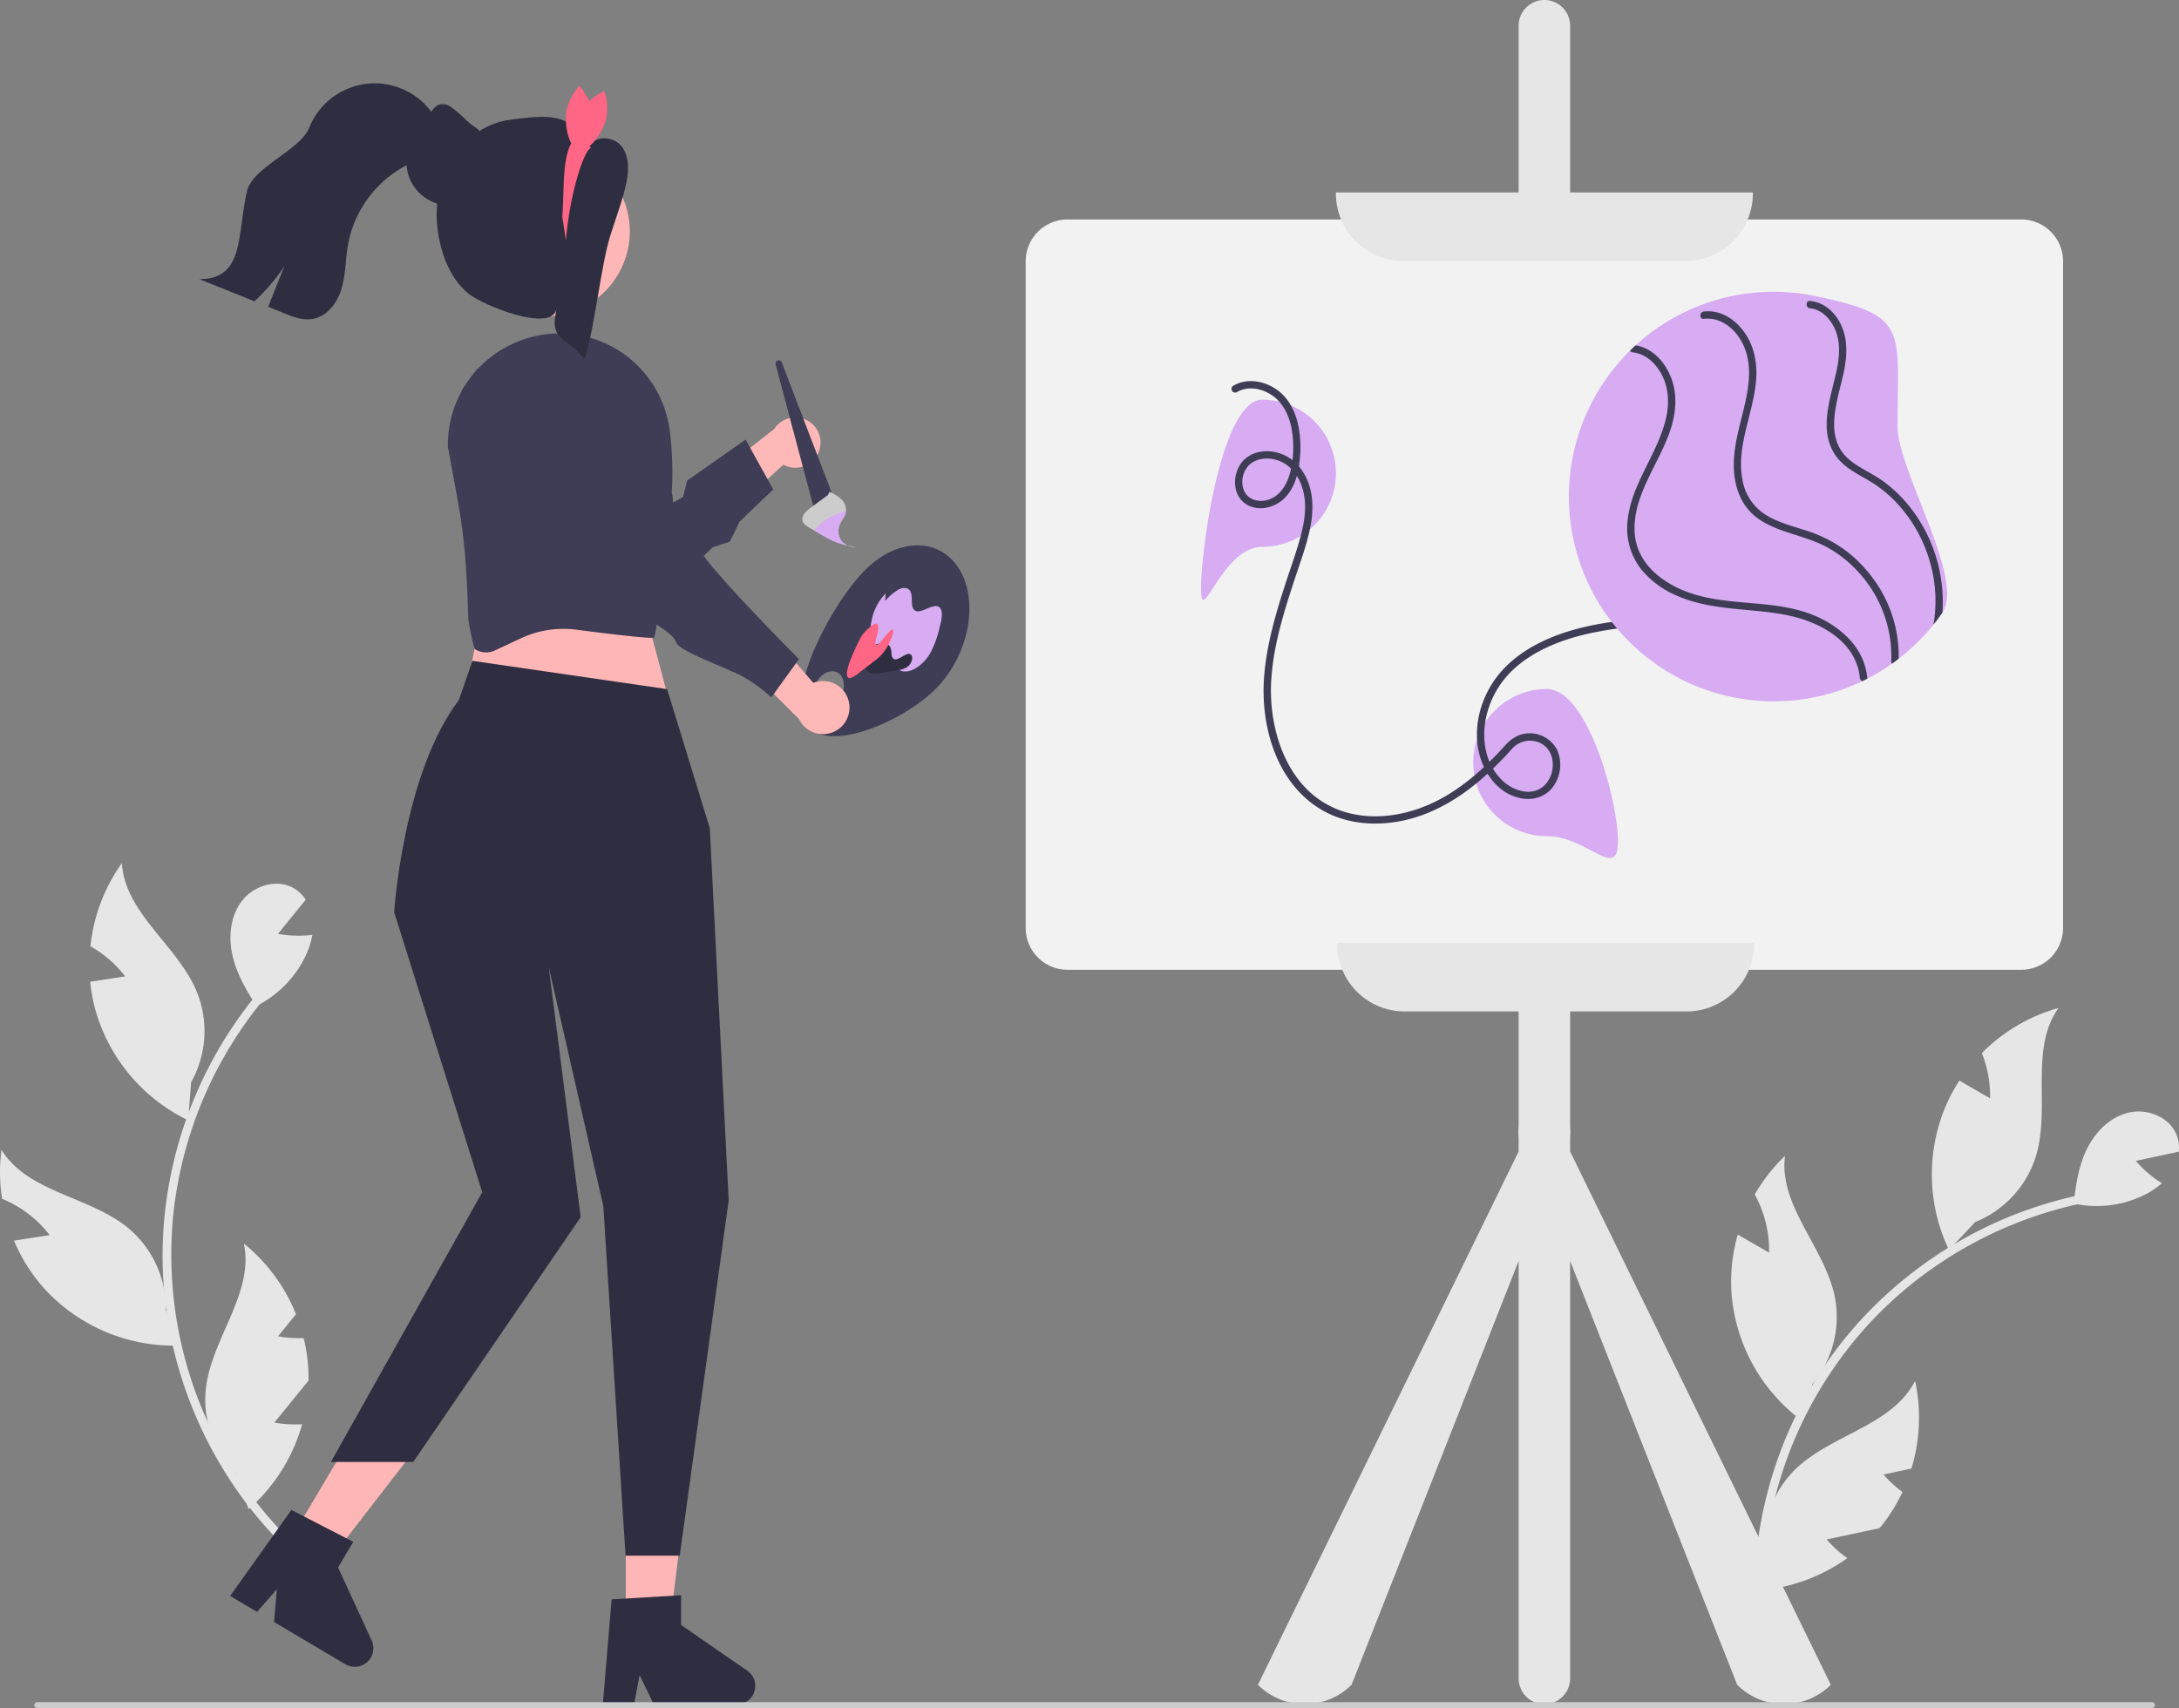 <svg id="f76da314-b17f-4d77-8c56-9c63b8872faa" data-name="Layer 1" xmlns="http://www.w3.org/2000/svg" width="888.48" height="696.572" viewBox="0 0 888.48 696.572"><rect x="0" y="0" width="888.48" height="696.572" fill="#808080" stroke="none"/><path d="M536.79,383.148c13.527-13.196,18.25-34.945,10.55-48.576-7.7-13.632-24.907-13.984-38.434-.788s-32.537,48.883-24.837,62.515C491.769,409.93,523.263,396.345,536.79,383.148Zm-46.68,7.155c-2.881-1.384-3.666-5.735-1.752-9.718s5.801-6.088,8.682-4.704,3.666,5.735,1.752,9.718S492.991,391.688,490.11,390.303Z" transform="translate(-155.76 -101.714)" fill="#3f3d56"/><path d="M520.075,373.107q-1.954-1.785-3.907-3.57a16.216,16.216,0,0,1-4.297-5.265,15.912,15.912,0,0,1-.819-8.958,21.5,21.5,0,0,1,5.822-11.543l-.209,3.031a23.117,23.117,0,0,1,5.455-4.663c1.929-.996,4.051-.926,4.89.846.96,2.028.046,5.666,1.347,7.293,2.25,2.814,8.115-3.264,10.588-.764,1.441,1.457.759,4.913.004,7.822a43.569,43.569,0,0,1-3.663,10.361c-3.011,5.421-8.51,9.005-12.229,7.542A10.151,10.151,0,0,1,520.075,373.107Z" transform="translate(-155.76 -101.714)" fill="#d7acf2"/><path d="M508.54,373.835c-.685-2.323.722-5.344,2.057-7.889l.674-.699a12.508,12.508,0,0,1,4.44-1.279,3.18,3.18,0,0,1,3.277,2.236c.394,1.364.076,3.312,1.021,4.108,1.826,1.541,5.491-3.232,7.234-1.568.978.933.271,3.339-.987,4.522a7.478,7.478,0,0,1-4.201,1.707q-3.355.558-6.71,1.115a11.419,11.419,0,0,1-3.991.201A3.522,3.522,0,0,1,508.54,373.835Z" transform="translate(-155.76 -101.714)" fill="#2f2e41"/><path d="M501.161,375.564c.472-3.435,3.099-8.964,5.443-13.689l.913-1.439a23.377,23.377,0,0,1,4.481-4.114c1.275-.698,2.159-.183,1.839,2.099-.284,2.02-1.461,5.313-1.002,6.164.889,1.645,6.303-7.753,7.063-5.872.426,1.056-1.304,5.268-2.952,7.758a17.546,17.546,0,0,1-4.469,4.696q-3.197,2.449-6.394,4.898a10.837,10.837,0,0,1-3.59,2.167C501.507,378.407,500.875,377.648,501.161,375.564Z" transform="translate(-155.76 -101.714)" fill="#ff6584"/><path d="M501.9,388.05a10.761,10.761,0,0,0-14.523-7.834l-25.013-28.926-5.393,19.126L481.551,394.953a10.819,10.819,0,0,0,20.349-6.903Z" transform="translate(-155.76 -101.714)" fill="#ffb8b8"/><path d="M418.867,277.884l-6.633,11.237s17.499,8.669,17.839,15.512,1.592,5.108,4.196,6.987,5.69,6.745,5.788,12.095S481.542,370.515,481.542,370.515l-11.272,15.62a60.351,60.351,0,0,0-12.149-8.767c-6.701-3.516-25.296-10.039-26.647-13.654s-6.793-6.243-12-10,5.952-6.947-2.726-13.209-55.762-55.562-64.198-60.33-8.49-19.323-8.49-19.323l6.262-8.678Z" transform="translate(-155.76 -101.714)" fill="#3f3d56"/><path d="M795.974,571.322V565.833a27.149,27.149,0,0,0,0-4.873V112.214a10.5,10.5,0,1,0-21,0V560.96a27.149,27.149,0,0,0,0,4.873v5.489L668.678,788.806a27,27,0,0,0,38.184,0L774.974,615.991V786.214a10.5,10.5,0,1,0,21,0V615.991L864.087,788.806a27,27,0,0,0,38.184,0Z" transform="translate(-155.76 -101.714)" fill="#e6e6e6"/><path d="M271.883,732.652a166.619,166.619,0,0,1-28.919-38.276,169.947,169.947,0,0,1-16.936-44.658,163.248,163.248,0,0,1-3.502-48.315,169.172,169.172,0,0,1,35.044-90.588q1.858-2.383,3.805-4.694c1.447-1.723,3.906.758,2.469,2.469a165.277,165.277,0,0,0-37.301,87.281,164.357,164.357,0,0,0,47.808,134.313c1.603,1.58-.867,4.049-2.469,2.469Z" transform="translate(-155.76 -101.714)" fill="#e6e6e6"/><path d="M256.163,513.78a42.311,42.311,0,0,0,4.147-1.809c.068.105.135.212.203.317Z" transform="translate(-155.76 -101.714)" fill="#e6e6e6"/><path d="M283.121,482.98a33.678,33.678,0,0,1-3.063,9.203,44.126,44.126,0,0,1-18.392,19.081c-.44.235-.894.484-1.348.704-.542-.85-1.099-1.7-1.627-2.55-3.561-5.701-6.727-11.695-8.178-18.231-1.7-7.635-.777-16.209,4.118-22.32,4.88-6.111,14.201-8.852,20.957-4.895a14.749,14.749,0,0,1,4.836,4.675c-.674.835-1.348,1.656-2.022,2.491a2.546,2.546,0,0,1-.191.22c-.586.733-1.187,1.451-1.773,2.184-2.447,3.004-4.88,6.023-7.328,9.013a46.36,46.36,0,0,0,10.464.718c.278-.015.572-.029.85-.044C281.318,483.171,282.227,483.098,283.121,482.98Z" transform="translate(-155.76 -101.714)" fill="#e6e6e6"/><path d="M233.689,543.081l-.938,12.222-.249,3.312c-.264-.132-.542-.264-.806-.396a71.521,71.521,0,0,1-37.327-45.709,69.482,69.482,0,0,1-1.832-10.391c4.748-.733,9.511-1.48,14.259-2.213a46.807,46.807,0,0,0-14.157-12.266A70.742,70.742,0,0,1,205.463,453.714c1.231,20.488,22.686,33.516,30.541,52.465A42.62,42.62,0,0,1,233.689,543.081Z" transform="translate(-155.76 -101.714)" fill="#e6e6e6"/><path d="M229.615,650.43c-1.143.059-2.286.088-3.415.073A71.616,71.616,0,0,1,174.262,627.715a69.557,69.557,0,0,1-12.794-20.034c.103-.015.191-.029.293-.044,4.748-.733,9.511-1.48,14.259-2.213a46.625,46.625,0,0,0-19.418-14.802,69.846,69.846,0,0,1-.234-20.004c10.728,17.484,35.803,18.891,51.645,31.904a42.716,42.716,0,0,1,14.582,24.665,40.182,40.182,0,0,1,.747,7.24c.015.586.015,1.158,0,1.729l.352.791Z" transform="translate(-155.76 -101.714)" fill="#e6e6e6"/><path d="M276.746,670.669c-3.034,3.722-6.067,7.474-9.101,11.197a46.458,46.458,0,0,0,11.314.674,71.627,71.627,0,0,1-18.715,31.758c-.835.821-1.7,1.627-2.579,2.389-.176.161-.366.322-.542.484l-.791-2.242-.015-.015-4.484-12.413a42.412,42.412,0,0,1-11.358-20.825v-.029a40.909,40.909,0,0,1-.718-14.069c2.506-20.356,19.711-38.66,15.432-58.723a71.035,71.035,0,0,1,21.25,28.827c-2.447,3.004-4.88,6.023-7.328,9.013a46.36,46.36,0,0,0,10.464.718,68.526,68.526,0,0,1,1.993,15.153c.015.733.015,1.451,0,2.184-1.539,1.905-3.092,3.796-4.631,5.701A2.548,2.548,0,0,1,276.746,670.669Z" transform="translate(-155.76 -101.714)" fill="#e6e6e6"/><path d="M872.066,771.79a166.619,166.619,0,0,1,1.451-47.951,169.946,169.946,0,0,1,14.788-45.415,163.247,163.247,0,0,1,27.548-39.846,169.172,169.172,0,0,1,84.078-48.633q2.941-.693,5.907-1.274c2.207-.436,2.569,3.039.377,3.471a165.277,165.277,0,0,0-83.764,44.642A164.357,164.357,0,0,0,875.537,771.413c.259,2.236-3.213,2.612-3.471.377Z" transform="translate(-155.76 -101.714)" fill="#e6e6e6"/><path d="M996.977,591.375a42.31,42.31,0,0,0,4.365,1.189c-.013.125-.028.25-.04.374Z" transform="translate(-155.76 -101.714)" fill="#e6e6e6"/><path d="M1037.285,584.266a33.678,33.678,0,0,1-8.154,5.253,44.126,44.126,0,0,1-26.29,3.344c-.49-.093-1-.183-1.492-.297.11-1.002.209-2.014.33-3.007.797-6.674,2.087-13.329,5.052-19.332,3.46-7.015,9.552-13.118,17.196-14.813,7.633-1.704,16.614,2.001,19.399,9.319a14.749,14.749,0,0,1,.839,6.674c-1.049.228-2.088.446-3.137.674a2.547,2.547,0,0,1-.286.052c-.916.204-1.834.387-2.75.59-3.79.808-7.578,1.636-11.358,2.432a46.361,46.361,0,0,0,7.704,7.117c.226.163.464.335.69.498C1035.761,583.285,1036.515,583.797,1037.285,584.266Z" transform="translate(-155.76 -101.714)" fill="#e6e6e6"/><path d="M961.1,600.125l-8.39,8.937-2.27,2.425c-.123-.268-.257-.545-.38-.813a71.521,71.521,0,0,1-.444-59.012,69.482,69.482,0,0,1,5.084-9.245c4.159,2.405,8.34,4.807,12.499,7.211a46.807,46.807,0,0,0-3.345-18.431,70.742,70.742,0,0,1,31.254-18.403c-11.88,16.737-3.325,40.336-9.078,60.025A42.62,42.62,0,0,1,961.1,600.125Z" transform="translate(-155.76 -101.714)" fill="#e6e6e6"/><path d="M890.653,681.227c-.927-.671-1.837-1.364-2.707-2.083A71.616,71.616,0,0,1,861.753,628.837a69.557,69.557,0,0,1,2.584-23.63c.089.053.167.097.256.149,4.159,2.405,8.34,4.807,12.499,7.211a46.625,46.625,0,0,0-5.857-23.703,69.846,69.846,0,0,1,12.353-15.736c-2.597,20.347,16.062,37.157,20.253,57.227a42.716,42.716,0,0,1-4.093,28.359,40.183,40.183,0,0,1-3.954,6.11c-.356.466-.714.911-1.084,1.348l-.222.837Z" transform="translate(-155.76 -101.714)" fill="#e6e6e6"/><path d="M914.699,726.534c-4.697 1-9.412,2.022-14.109,3.022a46.458,46.458,0,0,0,8.394,7.615,71.627,71.627,0,0,1-34.486,13.021c-1.165.116-2.344.202-3.507.245-.238.015-.488.022-.726.037l.788-2.243-.002-.021,4.284-12.484a42.412,42.412,0,0,1,4.199-23.346l.018-.023a40.909,40.909,0,0,1,8.257-11.414c14.709-14.293,39.588-17.775,48.826-36.092a71.035,71.035,0,0,1-1.505,35.781c-3.79.807-7.578,1.636-11.358,2.432a46.36,46.36,0,0,0,7.704,7.117,68.526,68.526,0,0,1-7.943,13.058c-.448.58-.898,1.14-1.368,1.702-2.393.52-4.788,1.02-7.181,1.54A2.549,2.549,0,0,1,914.699,726.534Z" transform="translate(-155.76 -101.714)" fill="#e6e6e6"/><path d="M979.923,497.214H591.025a17.07,17.07,0,0,1-17.051-17.051v-271.898a17.07,17.07,0,0,1,17.051-17.051H979.923a17.07,17.07,0,0,1,17.051,17.051v271.898A17.071,17.071,0,0,1,979.923,497.214Z" transform="translate(-155.76 -101.714)" fill="#f2f2f2"/><path d="M842.974,208.214h-115a27.531,27.531,0,0,1-27.5-27.5v-.5h170v.5A27.531,27.531,0,0,1,842.974,208.214Z" transform="translate(-155.76 -101.714)" fill="#e6e6e6"/><path d="M843.474,514.214h-115a27.531,27.531,0,0,1-27.5-27.5v-.5h170v.5A27.531,27.531,0,0,1,843.474,514.214Z" transform="translate(-155.76 -101.714)" fill="#e6e6e6"/><path d="M815.474,444.714c0,16.569-12.431-2-29-2a30,30,0,0,1,0-60C803.043,382.714,815.474,428.145,815.474,444.714Z" transform="translate(-155.76 -101.714)" fill="#d7acf2"/><path d="M700.474,294.714a30,30,0,0,1-30,30c-16.569,0-25,33.569-25,17s8.431-77,25-77A30,30,0,0,1,700.474,294.714Z" transform="translate(-155.76 -101.714)" fill="#d7acf2"/><path d="M660.093,261.639c4.33-2.526,9.632-1.657,13.745.902,4.678,2.91,7.267,7.923,8.407,13.185a42.492,42.492,0,0,1-.057,17.128c-1.116,5.445-3.973,11.23-9.769,12.793-3.863,1.042-8.18-.301-9.589-4.287a9.836,9.836,0,0,1,1.785-9.481c3.252-3.659,8.921-3.848,13.178-2.022,5.007,2.148,8.059,6.995,9.345,12.125,1.529,6.099.566,12.426-1.043,18.404-1.749,6.498-4.064,12.851-6.147,19.247-4.061,12.473-7.798,25.183-8.77,38.328-1.484,20.081,5.127,43.251,23.48,54.022,9.907,5.814,21.83,6.741,32.921,4.445,11.696-2.421,22.143-8.463,31.214-16.086A137.506,137.506,0,0,0,772.071,407.34a9.82,9.82,0,0,1,10.487-3.102c9.542,3.032,7.784,18.308-1.657,20.182-4.29.851-8.94-1.212-12.115-3.999a23.284,23.284,0,0,1-6.975-11.906c-2.401-9.633.403-20.237,6.1-28.195,6.436-8.991,16.854-14.589,27.163-17.918,11.737-3.791,24.029-4.908,36.235-6.144,12.491-1.265,25.114-2.741,36.908-7.285a92.343,92.343,0,0,0,26.088-15.482,96.454,96.454,0,0,0,31.733-50.736,88.352,88.352,0,0,0,2.226-14.605c.132-1.927-2.869-1.919-3,0-1.469,21.457-11.411,41.867-26.449,57.103a91.476,91.476,0,0,1-25.943,18.489c-11.641,5.501-24.297,7.662-37.004,9.04-12.978,1.407-26.12,2.237-38.728,5.854-11.146,3.197-22.261,8.619-29.854,17.635-6.695,7.949-10.364,18.855-9.057,29.244,1.216,9.666,7.379,19.618,17.505,21.719,4.752.986,9.67-.269,12.84-4.087a15.13,15.13,0,0,0,2.044-15.703,12.551,12.551,0,0,0-15.856-5.738,15.275,15.275,0,0,0-5.44,4.203c-8.655,9.491-18.481,18.349-30.307,23.668-11.031,4.962-24.023,6.827-35.689,3.031-22.085-7.186-30.545-32.437-29.214-53.655.871-13.886,5.043-27.298,9.356-40.438,2.202-6.71,4.71-13.401,6.257-20.302,1.385-6.178,1.808-12.724-.209-18.817-1.761-5.318-5.308-10.053-10.559-12.282-4.771-2.024-10.617-1.977-14.882,1.216-6.166,4.616-6.731,16.061.885,19.613,5.053,2.357,11.141.522,14.868-3.392,4.179-4.389,5.539-10.574,6.009-16.428.889-11.061-1.55-24.403-12.801-29.395-4.635-2.056-9.986-2.288-14.455.319a1.501,1.501,0,0,0,1.514,2.59Z" transform="translate(-155.76 -101.714)" fill="#3f3d56"/><path d="M929.474,275.714c0,17.57,27.58,62.37,18.3,75.82q-1.725,2.52-3.65,4.9a82.599,82.599,0,0,1-14.18,13.91c-.89.7-1.79,1.37-2.7,2.02a84.194,84.194,0,0,1-10.15,6.17c-.64.32-1.29.64-1.94.96a83.506,83.506,0,0,1-94.78-134.75c.74-.74,1.5-1.46,2.28-2.17a83.165,83.165,0,0,1,26.55-16.39c.01,0,.01-.01.02-.01a83.831,83.831,0,0,1,46.11-3.85h.02c.34.07.68.14,1.02.22C934.144,230.534,929.474,235.564,929.474,275.714Z" transform="translate(-155.76 -101.714)" fill="#d7acf2"/><path d="M917.104,378.154a1.58,1.58,0,0,1-.01.38c-.64.32-1.29.64-1.94.96a1.5,1.5,0,0,1-1.05-1.34,20.496,20.496,0,0,0-.87-4.45c-3.9-12.56-17.58-18.98-29.52-21.25-14.61-2.79-29.98-1.63-43.88-7.66a37.888,37.888,0,0,1-14.71-10.7,26.922,26.922,0,0,1-5.85-18.35c.82-15.59,11.81-27.79,15.57-42.5,1.55-6.06,1.55-12.38-1.21-18.1-2.34-4.86-6.54-9.13-12.14-9.73a1.453,1.453,0,0,1-1.12-.67c.74-.74,1.5-1.46,2.28-2.17a14.579,14.579,0,0,1,2.97.77c5.48,2.1,9.29,6.85,11.43,12.18,2.47,6.17,2.24,12.81.52,19.14-4.01,14.76-15.79,27.57-15.33,43.48.4,13.79,12.44,22.39,24.58,26.03,15.02,4.5,31.29,2.37,46.15,7.58C904.664,355.854,916.014,365.024,917.104,378.154Z" transform="translate(-155.76 -101.714)" fill="#3f3d56"/><path d="M929.944,370.344c-.89.7-1.79,1.37-2.7,2.02a1.248,1.248,0,0,1-.33-.98,50.765,50.765,0,0,0-12.47-35.33,50.158,50.158,0,0,0-12.96-10.74c-5.12-2.93-10.74-4.5-16.31-6.32-5.48-1.79-11.05-3.96-15.24-8.05-4.27-4.17-6.37-9.82-7.01-15.66-1.51-13.84,5.42-26.56,5.98-40.19.25-6.08-1.09-11.99-4.86-16.88-3.26-4.22-8.07-7.1-13.52-6.46-1.8.22-1.89-2.42-.33-2.93a1.602,1.602,0,0,1,.33-.07c6.34-.74,12.09,2.74,15.86,7.62,4.39,5.67,5.91,12.58,5.47,19.65-.86,13.68-8.06,26.83-5.72,40.73a21.073,21.073,0,0,0,9.03,14.56c5.02,3.31,10.95,4.8,16.61,6.64a55.6,55.6,0,0,1,15.81,7.74,54.893,54.893,0,0,1,12.26,12.41A53.18,53.18,0,0,1,929.944,370.344Z" transform="translate(-155.76 -101.714)" fill="#3f3d56"/><path d="M947.774,351.534q-1.725,2.52-3.65,4.9a56.746,56.746,0,0,0-.87-23.38,58.902,58.902,0,0,0-13.74-25.83,51.602,51.602,0,0,0-11.44-9.33c-4.85-2.9-10.15-5.35-13.58-10.03-7.44-10.16-2.42-23.42-.02-34.34,1.26-5.7,1.94-11.77-.39-17.29-1.81-4.28-5.39-8.29-10.25-8.78-1.91-.19-1.92-3.2,0-3q.54.06,1.08.15c5.31.96,9.4,4.92,11.62,9.8,2.88,6.37,2.31,13.25.84,19.92-2.42,10.97-8.03,25.5,2,34.46,4.23,3.78,9.72,5.87,14.28,9.22a55.759,55.759,0,0,1,10.88,10.49A62.586,62.586,0,0,1,947.774,351.534Z" transform="translate(-155.76 -101.714)" fill="#3f3d56"/><polygon points="255.165 664.416 272.911 664.416 281.355 595.969 255.165 595.969 255.165 664.416" fill="#ffb6b6"/><path d="M401.559,796.877h12.726l2.271-12.015,5.818,12.015h33.752a7.587,7.587,0,0,0,4.311-13.831L433.484,764.431V752.284l-28.351,1.692Z" transform="translate(-155.76 -101.714)" fill="#2f2e41"/><polygon points="117.583 629.208 132.847 638.259 175.024 583.694 152.498 570.335 117.583 629.208" fill="#ffb6b6"/><path d="M249.603,752.59l10.946,6.491,8.082-9.176-1.125,13.302,29.031,17.217a7.587,7.587,0,0,0,10.763-9.697L293.613,740.967l6.196-10.448-25.248-13.006Z" transform="translate(-155.76 -101.714)" fill="#2f2e41"/><polygon points="257.085 226.77 271.709 281.744 189.786 282.822 200.565 230.003 257.085 226.77" fill="#ffb6b6"/><path d="M427.784,382.763l17.399,56.748,7.704,151.757L432.92,736.165h-22.098l-9.054-142.534-22.268-97.528,13.037,102.004-68.289,99.842H290.692l61.693-110.022L316.474,473.714s3.601-56.481,26.377-86.483l5.544-16.016Z" transform="translate(-155.76 -101.714)" fill="#2f2e41"/><path d="M428.918,277.853c-.047-.494-.118-1.012-.212-1.506a45.345,45.345,0,0,0-51.354-38.18,46.295,46.295,0,0,0-28.559,15.973v.024c-.376.447-.729.917-1.082,1.388-.635.8-1.223,1.647-1.788,2.494a45.382,45.382,0,0,0-7.528,26.018s4.282,22.795,5.175,28.841c.612,3.905,1.082,7.74,1.435,11.48.212,1.882.376,3.74.518,5.552V329.96c.706,8.963.941,17.008,1.153,23.242.094,3.388,2.447,13.009,2.588,13.127.145.11.302.216.469.317a8.403,8.403,0,0,0,7.909.291l10.582-4.937h0a40.917,40.917,0,0,1,22.523-3.479c12.577,1.631,30.897,3.87,31.727,3.193.988-.847,5.761-43.563,7.008-56.996.165-1.929.306-3.929.376-6.069v-.024A138.707,138.707,0,0,0,428.918,277.853Z" transform="translate(-155.76 -101.714)" fill="#3f3d56"/><path d="M489.769,285.533A10.196,10.196,0,0,1,475.209,291.228l-26.856,24.322-2.868-18.609,25.943-20.244a10.251,10.251,0,0,1,18.342,8.836Z" transform="translate(-155.76 -101.714)" fill="#ffb8b8"/><path d="M389.813,238.367s26.43,4.936,11.388,56.242l5.808,25.431,27.251-15.675,1.651-6.626L459.77,280.99l11.281,20.337-13.717,13.107-3.962,8.182-7.037,2.327L424.538,345.772l-9.14,5.586s-11.621,7.201-21.959,3.3a28.137,28.137,0,0,1-7.647-4.327c-4.512-3.598-8.516-9.097-11.023-17.411-9.301-30.845-12.793-52.414-12.793-52.414Z" transform="translate(-155.76 -101.714)" fill="#3f3d56"/><path d="M488.022,310.527l-16.001-60.194a1.326,1.326,0,0,1,2.52-.815L496.077,305.777Z" transform="translate(-155.76 -101.714)" fill="#3f3d56"/><path d="M501.343,324.174a30.252,30.252,0,0,1-6.753-2.265c-1.094-.522-2.152-1.111-3.186-1.719-.368-.205-.735-.425-1.095-.636-.861-.503-1.722-1.006-2.59-1.517-.735-.425-1.476-.857-2.203-1.288-1.075-.627-2.231-1.355-2.542-2.564a3.919,3.919,0,0,1,.92-3.226,13.194,13.194,0,0,1,2.705-2.398q3.387-2.489,6.781-4.969l.605-1.326a17.109,17.109,0,0,1,4.987,3.225,6.104,6.104,0,0,1,1.752,4.46,5.141,5.141,0,0,1-.178,1.076c-.437,1.537-1.581,2.846-2.26,4.32a8.338,8.338,0,0,0-.356.949,6.777,6.777,0,0,0,.748,5.72A6.26,6.26,0,0,0,501.343,324.174Z" transform="translate(-155.76 -101.714)" fill="#ccc"/><path d="M504.689,324.73a7.187,7.187,0,0,1-3.346-.556A33.745,33.745,0,0,0,504.689,324.73Z" transform="translate(-155.76 -101.714)" fill="#e6e6e6"/><path d="M501.343,324.174a30.252,30.252,0,0,1-6.753-2.265c-1.094-.522-2.152-1.111-3.186-1.719-.368-.205-.735-.425-1.095-.636-.861-.503-1.722-1.006-2.59-1.517a14.576,14.576,0,0,1,.972-1.171c3.205-3.488,7.583-5.455,12.032-6.916a5.141,5.141,0,0,1-.178,1.076c-.437,1.537-1.581,2.846-2.26,4.32a8.338,8.338,0,0,0-.356.949,6.777,6.777,0,0,0,.748,5.72A6.26,6.26,0,0,0,501.343,324.174Z" transform="translate(-155.76 -101.714)" fill="#d7acf2"/><path d="M1034.422,797.096a1.186,1.186,0,0,1-1.19,1.19h-862.29a1.19,1.19,0,1,1,0-2.38h862.29A1.187,1.187,0,0,1,1034.422,797.096Z" transform="translate(-155.76 -101.714)" fill="#ccc"/><circle cx="377.917" cy="196.09" r="34.639" transform="translate(-131.174 331.925) rotate(-61.337)" fill="#ffb6b6"/><path d="M356.791,167.828v.024a17.412,17.412,0,0,1-.572,4.466c-.061.256-.134.523-.219.779v.012A17.664,17.664,0,0,1,345.11,184.449c-.377.146-.767.268-1.156.377a15.782,15.782,0,0,1-2.507.511,15.995,15.995,0,0,1-2.3.158,17.512,17.512,0,0,1-1.801-.085,17.039,17.039,0,0,1-4.101-.937,5.153,5.153,0,0,1-.608-.219,2.967,2.967,0,0,1-.292-.122,17.661,17.661,0,0,1-9.114-23.91l.012-.012a17.307,17.307,0,0,1,3.468-4.867c3.188-3.176,4.593-11.135,9.436-11.135a6.621,6.621,0,0,1,.694.024c3.249.11,9.254,7.12,11.81,8.774a17.223,17.223,0,0,1,4.843,4.587,17.44,17.44,0,0,1,2.847,6.279A17.669,17.669,0,0,1,356.791,167.828Z" transform="translate(-155.76 -101.714)" fill="#2f2e41"/><path d="M335.234,161.684c-2.74,3.19-7.03,4.43-10.9,6.09a45.855,45.855,0,0,0-26.64,33.5c-1.07,5.97-.93,12.15-2.62,17.97-1.68,5.82-5.84,11.53-11.81,12.54-4.04.69-8.09-.87-11.89-2.41q-3.135-1.26-6.27-2.53,3.27-8.205,6.53-16.41a83.161,83.161,0,0,1-12.11,14.17q-11.235-4.53-22.49-9.06c18.46.07,15.31-17.85,19.44-35.83,2.27-9.88,21.6-16.57,25.39-25.97a28.756,28.756,0,0,1,52.16-2.62C337.814,152.634,337.924,158.534,335.234,161.684Z" transform="translate(-155.76 -101.714)" fill="#2f2e41"/><path d="M409.27,161.438c-3.38-4.451-11.894-4.624-13.602.697l-3.59-4.869c-4.658-10.178-16.949-8.107-28.062-6.765-11.113,1.343-20.905,9.174-25.877,19.203-4.971,10.029-5.422,21.94-2.559,32.761,1.926,7.281,5.464,14.385,11.333,19.105s33.458,15.882,35.755,6.271c-2.871,12.539,2.905,10.577,11.455,20.188,4.428-13.303,6.505-38.368,10.933-51.671q1-3.004,2-6.007c1.405-4.221,2.812-8.449,3.828-12.78C412.159,172.128,412.65,165.889,409.27,161.438Z" transform="translate(-155.76 -101.714)" fill="#2f2e41"/><path d="M386.501,199.626l-1.481-9.426c1.006-11.723-.636-30.371,7.057-32.934l4.705,4.705C393.807,162.963,388.146,180.494,386.501,199.626Z" transform="translate(-155.76 -101.714)" fill="#ff6584"/><path d="M397.474,149.714c0,7.18-2.462,13-5.5,13s-5.5-5.82-5.5-13,5.5-13,5.5-13S397.474,142.534,397.474,149.714Z" transform="translate(-155.76 -101.714)" fill="#ff6584"/><path d="M402.01,152.924c-2.885,6.575-7.479,10.915-10.26,9.694s-2.698-7.54.187-14.114,10.26-9.694,10.26-9.694S404.895,146.349,402.01,152.924Z" transform="translate(-155.76 -101.714)" fill="#ff6584"/></svg>